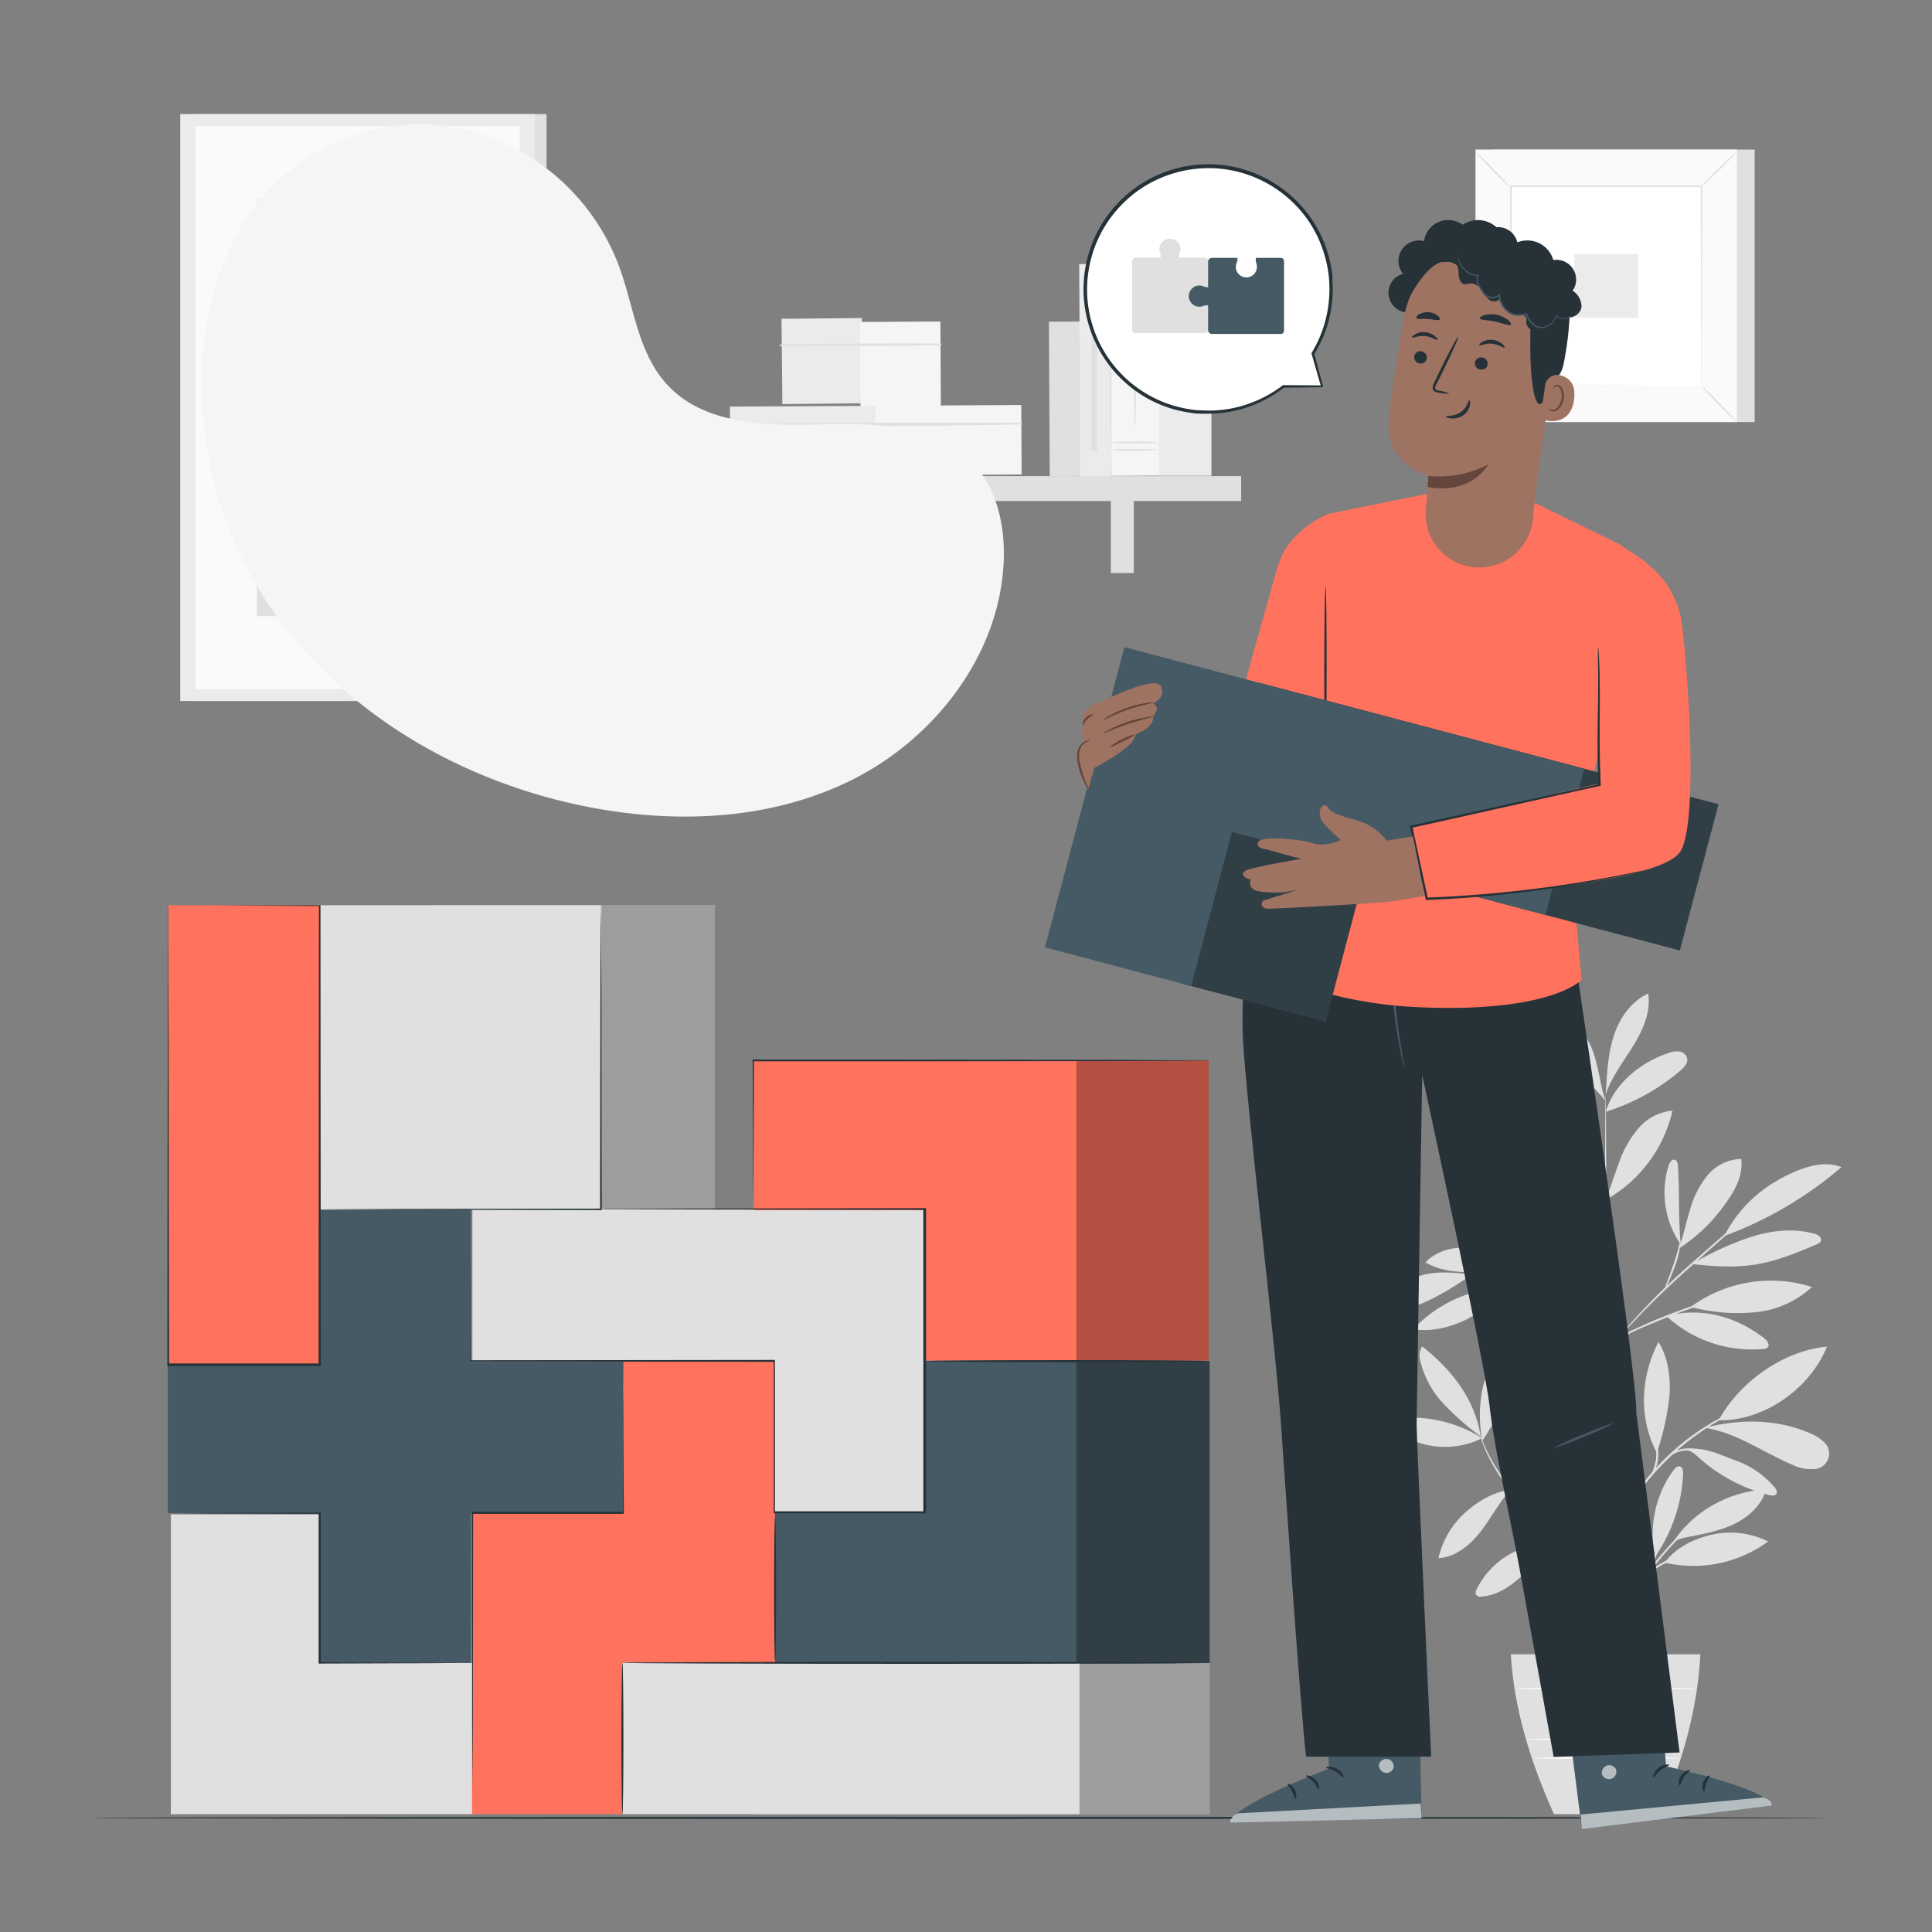<svg xmlns="http://www.w3.org/2000/svg" viewBox="0 0 500 500"><rect x="0" y="0" width="500" height="500" fill="#808080" stroke="none"/><g id="background-complete"><rect x="49.69" y="29.53" width="91.76" height="151.89" style="fill:#e0e0e0"></rect><rect x="46.64" y="29.53" width="91.76" height="151.89" style="fill:#ebebeb"></rect><rect x="50.55" y="32.61" width="83.95" height="145.73" style="fill:#fafafa"></rect><rect x="66.53" y="51.55" width="51.62" height="107.86" style="fill:#ebebeb"></rect><path d="M66.53,121.24c-.12-10.08,8.94-19.92,18.92-21.32,4.75-.67,9.81.27,14.25-1.55,7.94-3.26,10.46-13.8,18.45-16.93l.36,78h-52Z" style="fill:#e0e0e0"></path><rect x="271.56" y="83.25" width="8.03" height="39.97" transform="translate(-0.55 1.48) rotate(-0.31)" style="fill:#e0e0e0"></rect><rect x="201.92" y="83.39" width="20.8" height="22.07" transform="matrix(1, -0.01, 0.01, 1, -0.5, 1.14)" style="fill:#ebebeb"></rect><rect x="222.63" y="83.28" width="20.8" height="22.07" transform="translate(-0.5 1.25) rotate(-0.31)" style="fill:#f5f5f5"></rect><path d="M201.9,89.54c13.82.12,27.68,0,41.5-.19a.22.22,0,0,0,0-.44c-13.82-.08-27.68,0-41.5.25a.19.19,0,0,0,0,.38Z" style="fill:#e0e0e0"></path><rect x="188.94" y="105.14" width="37.79" height="17.98" transform="translate(-0.61 1.11) rotate(-0.31)" style="fill:#ebebeb"></rect><rect x="226.56" y="104.93" width="37.79" height="17.98" transform="translate(-0.61 1.32) rotate(-0.31)" style="fill:#f5f5f5"></rect><path d="M188.92,110.24c25.11.28,50.3,0,75.41-.37a.23.23,0,0,0,0-.45c-25.11-.13-50.31-.11-75.41.44a.19.19,0,0,0,0,.38Z" style="fill:#e0e0e0"></path><rect x="174.79" y="123.22" width="146.42" height="6.44" style="fill:#e0e0e0"></rect><rect x="198.76" y="126.32" width="5.94" height="21.98" style="fill:#e0e0e0"></rect><rect x="287.49" y="126.32" width="5.94" height="21.98" style="fill:#e0e0e0"></rect><rect x="279.44" y="68.35" width="8.03" height="54.97" transform="translate(-0.51 1.52) rotate(-0.31)" style="fill:#ebebeb"></rect><rect x="287.51" y="78.59" width="12.48" height="44.55" transform="translate(-0.54 1.58) rotate(-0.31)" style="fill:#f5f5f5"></rect><path d="M299.79,87.14a44.67,44.67,0,0,1-6.24.22,44.79,44.79,0,0,1-6.24-.22,45.82,45.82,0,0,1,6.24-.21A45.7,45.7,0,0,1,299.79,87.14Z" style="fill:#e0e0e0"></path><path d="M299.79,85.27a44.67,44.67,0,0,1-6.24.22,44.79,44.79,0,0,1-6.24-.22,45.82,45.82,0,0,1,6.24-.21A45.7,45.7,0,0,1,299.79,85.27Z" style="fill:#e0e0e0"></path><path d="M299.79,116.41a45.7,45.7,0,0,1-6.24.21,45.82,45.82,0,0,1-6.24-.21,44.79,44.79,0,0,1,6.24-.22A44.67,44.67,0,0,1,299.79,116.41Z" style="fill:#e0e0e0"></path><path d="M299.79,114.54a47.72,47.72,0,0,1-6.24.21,47.85,47.85,0,0,1-6.24-.21,44.79,44.79,0,0,1,6.24-.22A44.67,44.67,0,0,1,299.79,114.54Z" style="fill:#e0e0e0"></path><path d="M293.75,110.45c-.12,0-.21-4.49-.21-10s.09-10,.21-10,.22,4.49.22,10S293.87,110.45,293.75,110.45Z" style="fill:#e0e0e0"></path><rect x="299.93" y="89.5" width="13.59" height="33.63" style="fill:#ebebeb"></rect><path d="M285.5,77.71a2.31,2.31,0,1,1-2.31-2.31A2.3,2.3,0,0,1,285.5,77.71Z" style="fill:#e0e0e0"></path><rect x="282.48" y="84.06" width="1.43" height="32.7" style="fill:#e0e0e0"></rect><path d="M383.56,372.17a34.71,34.71,0,0,0-14.86-5.12c-2.43-.25-5.08-.18-7,1.3a1.43,1.43,0,0,0-.72,1.28,1.55,1.55,0,0,0,.68.88c6.05,4.61,15.2,5.19,21.93,1.66" style="fill:#e0e0e0"></path><path d="M383.18,371.75a72.85,72.85,0,0,1-9.6-8.45,24.34,24.34,0,0,1-6-11.13,4.52,4.52,0,0,1,.48-3.72c7.65,6,13.66,13.7,15.14,23.3" style="fill:#e0e0e0"></path><path d="M383.48,372.11a34.86,34.86,0,0,1,.18-12.6,17,17,0,0,1,6.71-10.4c1.33,3.09.76,6.65-.17,9.88a48,48,0,0,1-6.66,14" style="fill:#e0e0e0"></path><path d="M391,385.55c-4.55.55-8.51,2.95-11.91,6a22.55,22.55,0,0,0-6.82,11.71c4.46-.28,8.25-3.43,11-7s4.65-7.41,7.67-10.71" style="fill:#e0e0e0"></path><path d="M392.61,387.7a29.41,29.41,0,0,1,3.4-27.81c2.59,9.23,1.64,19.65-3.4,27.81" style="fill:#e0e0e0"></path><path d="M402.52,399.5a21.28,21.28,0,0,0-20.32,11.7,1.6,1.6,0,0,0-.14,1.6,1.53,1.53,0,0,0,1.35.39c4-.26,7.56-2.67,10.49-5.41s5.48-5.92,8.71-8.29" style="fill:#e0e0e0"></path><path d="M402.21,398.86a37.85,37.85,0,0,1-.38-21.15c.75-2.72,2-5.58,4.51-6.86a.87.87,0,0,1,.69-.12.9.9,0,0,1,.44.5,12.61,12.61,0,0,1,1.06,6.07,37.67,37.67,0,0,1-.95,6.14c-.79,3.76-1.21,7.79-3.27,11a20.84,20.84,0,0,0-1.31,2.42c-.39.82-.39,1.11-.75,1.76" style="fill:#e0e0e0"></path><path d="M428.44,402.77c-1.94-7.4.12-16.36,4.78-22.42.34-.45.8-.92,1.36-.87.86.08,1.08,1.22,1,2.08a40.56,40.56,0,0,1-7.18,21.21" style="fill:#e0e0e0"></path><path d="M430.81,404.39a32.64,32.64,0,0,0,26.76-5.45,21.68,21.68,0,0,0-14.49-1.77c-4.84,1.1-9.26,3.27-12.27,7.22" style="fill:#e0e0e0"></path><path d="M432.8,399.46c5-8.2,14.68-13.55,24.29-14-1.11,3.91-4.32,6.95-7.95,8.78s-7.66,2.64-11.65,3.41c-1.55.3-3.68.63-4.69,1.85" style="fill:#e0e0e0"></path><path d="M428.94,375.57a71,71,0,0,0,3.11-14.22c.37-4.84-.32-9.91-2.83-14.07-4.7,9.1-5.18,19.72-.42,28.78" style="fill:#e0e0e0"></path><path d="M444.76,367.58c5.5-10,16.71-18,28.06-19.08-4.38,10.89-16.32,19.31-28.06,19.08" style="fill:#e0e0e0"></path><path d="M441.31,369.54c8.19,1.24,15.17,6.48,22.83,9.65a10.25,10.25,0,0,0,5.17,1,4,4,0,0,0,2.53-7.15,11,11,0,0,0-3.75-2.27c-8.35-3.48-17.29-3.56-26.08-1.46" style="fill:#e0e0e0"></path><path d="M436.56,375.28c1.86.54,2.49,1.5,4,2.75a42.85,42.85,0,0,0,17.32,8.89c.66.17,1.53.23,1.86-.36s-.08-1.16-.45-1.62a23.76,23.76,0,0,0-10.46-7.1c-4-1.49-7.46-3.28-12.23-2.9" style="fill:#e0e0e0"></path><path d="M431.21,340.57a32.81,32.81,0,0,0,25.13,8.55,1.75,1.75,0,0,0,1.14-.41c.63-.69-.12-1.75-.86-2.33-7.39-5.76-16.34-8.15-25.41-5.81" style="fill:#e0e0e0"></path><path d="M437.56,338.24a35,35,0,0,1,31.35-5.17A24.89,24.89,0,0,1,454,339.63a47.33,47.33,0,0,1-16.41-1.39" style="fill:#e0e0e0"></path><path d="M435,322.29c-.73-7.37-.26-13.19-.77-20.6,0-.59-.17-1.3-.72-1.52-.77-.29-1.42.65-1.67,1.44A23.66,23.66,0,0,0,435,322.13" style="fill:#e0e0e0"></path><path d="M434.5,323.11a43.43,43.43,0,0,0,12.22-11.87c2.41-3.31,4.45-7.26,3.9-11.31a11.68,11.68,0,0,0-8.81,4.37,24.62,24.62,0,0,0-4.5,9c-1,3.24-1.66,6.58-2.81,9.77" style="fill:#e0e0e0"></path><path d="M446.5,319.77a98.33,98.33,0,0,0,30.06-17.72c-3.59-1.45-7.7-.58-11.29.87-8.2,3.31-14.9,8.9-18.92,16.77" style="fill:#e0e0e0"></path><path d="M437.88,327.14c5.55.61,11.18,1,16.69.08s10.52-3.05,15.58-5.18a1.77,1.77,0,0,0,1.06-.8,1.21,1.21,0,0,0-.38-1.33,3.34,3.34,0,0,0-1.33-.63c-5.5-1.53-11.43-.81-16.84,1a77.72,77.72,0,0,0-14.78,6.85" style="fill:#e0e0e0"></path><path d="M406.19,340.82c-3.78-7.64-3.54-16.56-.26-24.44,2.3,3.51,2.58,8,2.16,12.15s-1.69,8.47-1.78,12.67" style="fill:#e0e0e0"></path><path d="M391.07,333.19A34.07,34.07,0,0,0,365.75,344c4.71.74,9.57-.48,13.86-2.57a70.89,70.89,0,0,0,11.89-8" style="fill:#e0e0e0"></path><path d="M380.9,329.79c-4.62-.37-9.07-1-13.52.42a16.21,16.21,0,0,0-10.3,8.73,24.35,24.35,0,0,0,12.67-2.39,72.46,72.46,0,0,0,11.15-6.76" style="fill:#e0e0e0"></path><path d="M396,330c-4.16-2.73-8.43-5.5-13.28-6.63s-10.45-.3-13.83,3.35c3.92,2.3,8.68,2.57,13.22,2.57s10.12-.05,14.41,1.46" style="fill:#e0e0e0"></path><path d="M396,330.17c-7.11-7-9.8-19.53-6.94-29.08A44.28,44.28,0,0,1,396,330.17" style="fill:#e0e0e0"></path><path d="M415.54,310.38c1.34-3.12,2.28-6.39,3.49-9.56a27.25,27.25,0,0,1,5-8.82,13.11,13.11,0,0,1,8.81-4.57,35.51,35.51,0,0,1-17.1,23" style="fill:#e0e0e0"></path><path d="M412,314.5c-2.22-3.05-4.79-7.2-7.79-9.48s-6.93-3.66-10.61-2.78A24.72,24.72,0,0,0,412,314.5" style="fill:#e0e0e0"></path><path d="M412.71,310.63a52.41,52.41,0,0,1-3.51-11.36A17.7,17.7,0,0,1,411,287.72c3.9,7.38,5.16,15.3,1.93,23" style="fill:#e0e0e0"></path><path d="M415.57,287.72c2.21-7.31,8.91-12.7,16.14-15.17a6.16,6.16,0,0,1,2.83-.43,2.46,2.46,0,0,1,2.09,1.74c.26,1.25-.76,2.36-1.73,3.19a54.83,54.83,0,0,1-19.33,10.67" style="fill:#e0e0e0"></path><path d="M415.65,281.74c.28-4.72.58-9.5,2.11-14s4.49-8.66,8.79-10.62c.74,4.77-1.37,9.5-3.9,13.6s-5.59,8-7.11,12.54" style="fill:#e0e0e0"></path><path d="M415.54,285c-1.83-5.34-2-12.11-5.21-16.75-2.23-3.25-5.81-5.46-7.73-8.9a13.5,13.5,0,0,0,.45,10.1A29.27,29.27,0,0,0,409,277.9c2.36,2.52,4.38,4.42,6.58,7.09" style="fill:#e0e0e0"></path><path d="M415.57,442c-.14,0-.26-35.56-.27-79.42s.1-79.43.24-79.43.26,35.55.27,79.43S415.72,442,415.57,442Z" style="fill:#e0e0e0"></path><path d="M446.65,335.45a6.82,6.82,0,0,1-1.34.5l-3.68,1.25c-3.1,1.05-7.36,2.58-12,4.48s-8.9,3.56-11.36,5.69a8.32,8.32,0,0,0-2.28,3c-.35.84-.42,1.35-.46,1.34s0-.13,0-.37a6.44,6.44,0,0,1,.26-1A8,8,0,0,1,418,347.1,19.94,19.94,0,0,1,423,344c2-.92,4.16-1.88,6.48-2.84,4.64-1.9,8.93-3.38,12.07-4.35,1.57-.49,2.85-.85,3.74-1.09A8.36,8.36,0,0,1,446.65,335.45Z" style="fill:#e0e0e0"></path><path d="M456.84,310.43a2.54,2.54,0,0,1-.38.4l-1.14,1.07-4.26,3.87L436.88,328.4c-5.53,4.93-10.32,9.63-13.63,13.18-1.66,1.77-3,3.23-3.86,4.26l-1,1.17c-.24.27-.37.41-.39.39a3.4,3.4,0,0,1,.31-.45c.21-.29.53-.71,1-1.24.84-1.07,2.11-2.57,3.74-4.38A179.9,179.9,0,0,1,436.54,328c5.55-4.91,10.61-9.33,14.28-12.51l4.37-3.75,1.21-1A2.32,2.32,0,0,1,456.84,310.43Z" style="fill:#e0e0e0"></path><path d="M430.91,333.41c-.15-.07,1-2.74,2.16-6.11s1.71-6.23,1.86-6.2a21.26,21.26,0,0,1-1.37,6.36,42.72,42.72,0,0,1-1.72,4.28A7,7,0,0,1,430.91,333.41Z" style="fill:#e0e0e0"></path><path d="M415.61,354.93a5.84,5.84,0,0,1-.86-1l-2.18-2.8c-1.84-2.37-4.38-5.65-7.22-9.23s-5.46-6.8-7.35-9.13L395.76,330a7.64,7.64,0,0,1-.77-1,5.34,5.34,0,0,1,.93.92c.57.62,1.37,1.53,2.36,2.66,2,2.27,4.62,5.45,7.47,9s5.35,6.9,7.11,9.33c.88,1.22,1.58,2.21,2.05,2.9A7.35,7.35,0,0,1,415.61,354.93Z" style="fill:#e0e0e0"></path><path d="M408.79,346.19a12.59,12.59,0,0,1-2.85-5.35,15,15,0,0,1-.65-5.39l.23,0c-.11.41-.18.63-.22.62s0-.23,0-.66l.23,0a24.47,24.47,0,0,0,.91,5.24A40.79,40.79,0,0,0,408.79,346.19Z" style="fill:#e0e0e0"></path><path d="M400,335.12a8.8,8.8,0,0,0-2-1.16,13.36,13.36,0,0,0-5.53-.44,33.71,33.71,0,0,0-5.58.9,16.59,16.59,0,0,1-2.29.55,8,8,0,0,1,2.2-.9,25.12,25.12,0,0,1,5.63-1.06,12.21,12.21,0,0,1,5.71.61A3.51,3.51,0,0,1,400,335.12Z" style="fill:#e0e0e0"></path><path d="M397.91,332.44c0,.08-1.16-.47-3.06-1.11a31.07,31.07,0,0,0-7.61-1.57,31.65,31.65,0,0,0-7.77.39c-2,.35-3.16.72-3.19.64a2.66,2.66,0,0,1,.81-.35,20,20,0,0,1,2.31-.64,26.94,26.94,0,0,1,7.88-.56A27.39,27.39,0,0,1,395,331a19.73,19.73,0,0,1,2.18,1A3,3,0,0,1,397.91,332.44Z" style="fill:#e0e0e0"></path><path d="M415.54,321.1a62.23,62.23,0,0,1-2.23-7.74,63.68,63.68,0,0,1-1.73-7.86,61.73,61.73,0,0,1,2.23,7.73A63.18,63.18,0,0,1,415.54,321.1Z" style="fill:#e0e0e0"></path><path d="M415.68,321.1a37.63,37.63,0,0,0-2.47-4.64,20.22,20.22,0,0,0-3.63-3.74c0-.06.6.15,1.4.72a11.17,11.17,0,0,1,2.65,2.73A10.3,10.3,0,0,1,415.68,321.1Z" style="fill:#e0e0e0"></path><path d="M415.57,423c-.05,0-.16-.85-.56-2.36a33.58,33.58,0,0,0-2.37-6.16c-2.46-5-6.93-11.39-12.61-17.76-2.82-3.22-5.55-6.25-7.87-9.16a63.67,63.67,0,0,1-5.62-8.11,38.46,38.46,0,0,1-2.84-6c-.26-.74-.45-1.32-.56-1.72a2.63,2.63,0,0,1-.14-.61s.3.81.89,2.26a43.92,43.92,0,0,0,3,5.91,70.12,70.12,0,0,0,5.68,8c2.33,2.87,5.06,5.89,7.88,9.11,5.7,6.39,10.16,12.84,12.55,17.94a30.45,30.45,0,0,1,2.25,6.27c.16.77.27,1.37.31,1.79A2.64,2.64,0,0,1,415.57,423Z" style="fill:#e0e0e0"></path><path d="M443.66,391.3a13.61,13.61,0,0,1-1.47.83,31.92,31.92,0,0,0-3.82,2.52,44.17,44.17,0,0,0-5,4.58c-1.76,1.86-3.57,4-5.42,6.33-3.7,4.64-7.16,8.75-9.23,12-1.05,1.63-1.82,3-2.32,4a10.92,10.92,0,0,1-.81,1.48,1.61,1.61,0,0,1,.14-.41c.11-.27.26-.66.49-1.16a37.92,37.92,0,0,1,2.19-4.06c2-3.36,5.45-7.52,9.14-12.15,1.85-2.32,3.69-4.48,5.48-6.34a41.24,41.24,0,0,1,5.14-4.54,27,27,0,0,1,3.94-2.41c.49-.24.89-.39,1.15-.51A2.29,2.29,0,0,1,443.66,391.3Z" style="fill:#e0e0e0"></path><path d="M444.21,401.59a21.24,21.24,0,0,1-3.11.46,39.82,39.82,0,0,0-7.38,1.45,22.21,22.21,0,0,0-6.61,3.47c-1.52,1.17-2.24,2.15-2.31,2.09a2.44,2.44,0,0,1,.46-.72,12,12,0,0,1,1.62-1.65,19.92,19.92,0,0,1,6.68-3.68,32.68,32.68,0,0,1,7.5-1.32A17.59,17.59,0,0,1,444.21,401.59Z" style="fill:#e0e0e0"></path><path d="M425.71,407.93c-.16-.09,1.24-2.23,2.32-5.11s1.26-5.46,1.45-5.43a5.32,5.32,0,0,1-.05,1.67,18.35,18.35,0,0,1-.91,3.93,19.41,19.41,0,0,1-1.81,3.61C426.16,407.46,425.77,408,425.71,407.93Z" style="fill:#e0e0e0"></path><path d="M452.75,363.68a2.79,2.79,0,0,1-.5.26l-1.46.67c-.64.27-1.42.62-2.29,1.08s-1.91.92-3,1.56l-1.7,1c-.59.34-1.17.74-1.79,1.13-1.25.75-2.51,1.69-3.84,2.64a66.17,66.17,0,0,0-14.8,15.32c-.91,1.37-1.8,2.65-2.52,3.93-.36.63-.74,1.23-1.06,1.83l-.91,1.72c-.6,1.09-1,2.13-1.46,3s-.75,1.68-1,2.33l-.62,1.48a2,2,0,0,1-.25.51,3.27,3.27,0,0,1,.15-.54l.53-1.52a24.12,24.12,0,0,1,.93-2.38c.4-.91.81-2,1.4-3.07l.88-1.75c.31-.61.69-1.22,1-1.86.7-1.29,1.58-2.59,2.49-4a63.75,63.75,0,0,1,14.9-15.43c1.36-.95,2.63-1.88,3.9-2.62.63-.39,1.22-.78,1.82-1.11l1.72-.95c1.09-.62,2.13-1.07,3-1.5s1.69-.76,2.34-1l1.51-.57A2,2,0,0,1,452.75,363.68Z" style="fill:#e0e0e0"></path><path d="M430.53,378.57a3.51,3.51,0,0,1,1.22-1.82,7.67,7.67,0,0,1,4.92-1.89,13.31,13.31,0,0,1,5.18,1,7.48,7.48,0,0,1,2,.95,11.47,11.47,0,0,1-2.08-.6,15.6,15.6,0,0,0-5-.85A8.06,8.06,0,0,0,432,377,14.16,14.16,0,0,0,430.53,378.57Z" style="fill:#e0e0e0"></path><path d="M427.2,382a18.24,18.24,0,0,0,1.4-4.55,18.74,18.74,0,0,0-.31-4.75,3.24,3.24,0,0,1,.58,1.32,9.38,9.38,0,0,1,.24,3.49,9.14,9.14,0,0,1-1,3.33C427.64,381.63,427.25,382,427.2,382Z" style="fill:#e0e0e0"></path><path d="M391,428.12c.77,13.59,4.86,27.41,11.16,41.39h27.4c6-13.84,9.82-27.64,10.49-41.39Z" style="fill:#e0e0e0"></path><path d="M435.62,450.11c0,.15-9,.26-20.14.26s-20.14-.11-20.14-.26,9-.25,20.14-.25S435.62,450,435.62,450.11Z" style="fill:#fafafa"></path><path d="M435,455c0,.14-8.45.25-18.88.25s-18.89-.11-18.89-.25,8.46-.26,18.89-.26S435,454.9,435,455Z" style="fill:#fafafa"></path><path d="M402.61,437a76.7,76.7,0,0,1,0,12.62,79.76,79.76,0,0,1,0-12.62Z" style="fill:#fafafa"></path><path d="M417.29,437a82.26,82.26,0,0,1,0,13.07,82.26,82.26,0,0,1,0-13.07Z" style="fill:#fafafa"></path><path d="M431.07,436.93a85.56,85.56,0,0,1,0,13.33,85.56,85.56,0,0,1,0-13.33Z" style="fill:#fafafa"></path><path d="M439.19,437c0,.15-10.57.26-23.62.26s-23.63-.11-23.63-.26,10.58-.25,23.63-.25S439.19,436.9,439.19,437Z" style="fill:#fafafa"></path><rect x="386.45" y="38.71" width="67.65" height="70.52" style="fill:#e0e0e0"></rect><rect x="381.87" y="38.71" width="67.65" height="70.52" style="fill:#fafafa"></rect><path d="M449.54,109.25H381.85V38.69h67.69Zm-67.65,0H449.5V38.73H381.89Z" style="fill:#e0e0e0"></path><rect x="390.96" y="48.19" width="49.46" height="51.56" style="fill:#fff"></rect><path d="M391,100.09a7.69,7.69,0,0,1-1.22,1.42c-.79.84-1.9,2-3.14,3.19s-2.39,2.32-3.24,3.09a7.69,7.69,0,0,1-1.43,1.2,8.09,8.09,0,0,1,1.22-1.42c.79-.83,1.9-2,3.15-3.19s2.39-2.33,3.24-3.1A7.89,7.89,0,0,1,391,100.09Z" style="fill:#e0e0e0"></path><path d="M440.43,100a8.29,8.29,0,0,1,1.41,1.22c.84.79,2,1.9,3.19,3.14s2.32,2.39,3.1,3.23a8.74,8.74,0,0,1,1.19,1.43,7.23,7.23,0,0,1-1.42-1.21c-.83-.79-2-1.9-3.19-3.15s-2.32-2.4-3.1-3.24A7.51,7.51,0,0,1,440.43,100Z" style="fill:#e0e0e0"></path><path d="M440.29,48.33a7.69,7.69,0,0,1,1.22-1.42c.79-.84,1.9-2,3.15-3.19s2.38-2.32,3.23-3.09a6.9,6.9,0,0,1,1.43-1.19,8.29,8.29,0,0,1-1.22,1.41c-.79.83-1.9,2-3.15,3.19s-2.39,2.33-3.24,3.1A7.89,7.89,0,0,1,440.29,48.33Z" style="fill:#e0e0e0"></path><path d="M390.83,48.45a7.69,7.69,0,0,1-1.42-1.22c-.84-.79-2-1.9-3.19-3.14s-2.32-2.39-3.09-3.23a7.58,7.58,0,0,1-1.19-1.43,7.77,7.77,0,0,1,1.41,1.21c.83.79,2,1.9,3.19,3.15s2.33,2.4,3.1,3.24A7.89,7.89,0,0,1,390.83,48.45Z" style="fill:#e0e0e0"></path><path d="M440.29,99.75s0-.09,0-.25,0-.41,0-.72c0-.65,0-1.57,0-2.78,0-2.44,0-6-.05-10.51,0-9-.06-21.9-.1-37.3l.19.19-49.32,0h0l.22-.22c0,18.92,0,36.63,0,51.56l-.19-.19,35.72.1,10,0,2.66,0h.92a.72.72,0,0,1-.22,0h-.66l-2.62,0-10,0-35.84.1h-.19v-.19c0-14.93,0-32.64,0-51.56V48H391l49.32,0h.19v.19c0,15.45-.07,28.36-.1,37.42,0,4.5,0,8-.05,10.47,0,1.19,0,2.11,0,2.74,0,.3,0,.53,0,.7A1.66,1.66,0,0,1,440.29,99.75Z" style="fill:#e0e0e0"></path><rect x="407.44" y="65.72" width="16.51" height="16.51" style="fill:#ebebeb"></rect></g><g id="background-simple"><path d="M61,60.83l1.25-2C72.73,41.45,91.74,31,111.78,32.28a52.38,52.38,0,0,1,7.67,1,57,57,0,0,1,40.64,35.32C164,79,165,91,172.37,99.22c9.54,10.71,25.74,11,40,10.61s30.46-.07,40,10.69c5.94,6.74,7.84,16.33,7.36,25.36-1.27,23.89-17.93,45.26-39.1,55.88s-46.12,11.57-69.29,6.9c-32.47-6.54-63.35-24.52-81.91-52.28S46.12,90.8,61,60.83Z" style="fill:#f5f5f5"></path></g><g id="Floor"><path d="M473.17,470.47c0,.14-100.82.26-225.16.26s-225.18-.12-225.18-.26,100.8-.26,225.18-.26S473.17,470.33,473.17,470.47Z" style="fill:#263238"></path></g><g id="Character"><path d="M367.14,432.94l.78,37.6-49.49,1.17c.17-4.48,25.54-14,25.54-14l-1.55-24.08Z" style="fill:#455a64"></path><g style="opacity:0.6"><path d="M359.22,455.27a1.92,1.92,0,0,1,1.46,2.15,1.94,1.94,0,0,1-2.24,1.38,2,2,0,0,1-1.53-2.28,2,2,0,0,1,2.5-1.2" style="fill:#fff"></path></g><g style="opacity:0.6"><path d="M367.92,470.54l-.23-3.79-47.37,2.54s-2.18,1-1.89,2.42Z" style="fill:#fff"></path></g><path d="M343.16,457.44c0,.23,1.23.3,2.43,1s1.87,1.65,2.09,1.55-.17-1.4-1.65-2.24S343.1,457.23,343.16,457.44Z" style="fill:#263238"></path><path d="M338,459.59c0,.22,1,.58,1.86,1.53s1.11,2,1.35,1.95.36-1.31-.72-2.47S338,459.37,338,459.59Z" style="fill:#263238"></path><path d="M335.23,465.53c.22,0,.53-1.11-.13-2.34s-1.8-1.71-1.89-1.52.62.85,1.14,1.87S335,465.51,335.23,465.53Z" style="fill:#263238"></path><path d="M343.45,451.91c.11.21,1.21-.13,2.58-.08s2.44.44,2.56.24-.92-1-2.54-1S343.33,451.74,343.45,451.91Z" style="fill:#263238"></path><path d="M344.48,446.34a5,5,0,0,0,2.48-.08,11.26,11.26,0,0,0,2.58-.81,12.79,12.79,0,0,0,1.4-.75,2.92,2.92,0,0,0,.73-.57.93.93,0,0,0,.08-1.21,1.33,1.33,0,0,0-1.07-.5,3.57,3.57,0,0,0-.93.14,9.36,9.36,0,0,0-1.52.54,8.76,8.76,0,0,0-2.25,1.47c-1.12,1-1.49,1.9-1.41,1.94s.65-.66,1.8-1.52a9.78,9.78,0,0,1,2.18-1.22,8.61,8.61,0,0,1,1.41-.45c.52-.15,1-.16,1.11.06s.06.11-.05.26a2.6,2.6,0,0,1-.54.42c-.43.28-.87.52-1.29.74a14.25,14.25,0,0,1-2.37.92A17.35,17.35,0,0,0,344.48,446.34Z" style="fill:#263238"></path><path d="M344.81,446.66a3.68,3.68,0,0,0,.59-2.28,7.36,7.36,0,0,0-.4-2.56,8.19,8.19,0,0,0-.67-1.41,2.07,2.07,0,0,0-1.62-1.14,1.13,1.13,0,0,0-1,.67,2.93,2.93,0,0,0-.24.87,5.19,5.19,0,0,0,0,1.58,5.28,5.28,0,0,0,1.13,2.39c1,1.19,2,1.44,2,1.36s-.78-.53-1.55-1.68a5.29,5.29,0,0,1-.84-2.18,4.43,4.43,0,0,1,0-1.36c.06-.5.25-.9.45-.86s.67.36.89.75a7.4,7.4,0,0,1,.64,1.25,8.11,8.11,0,0,1,.55,2.33C344.91,445.76,344.67,446.62,344.81,446.66Z" style="fill:#263238"></path><path d="M404.65,436.06l4.73,37.31,49.14-6.09c-.83-4.41-27.33-10.16-27.33-10.16l-2-24Z" style="fill:#455a64"></path><g style="opacity:0.6"><path d="M415.75,457a1.92,1.92,0,0,0-1.12,2.34,2,2,0,0,0,2.42,1,2,2,0,0,0,1.17-2.48,2,2,0,0,0-2.64-.82" style="fill:#fff"></path></g><g style="opacity:0.6"><path d="M409.38,473.37l-.32-3.78,47.23-4.43s2.3.63,2.23,2.12Z" style="fill:#fff"></path></g><path d="M432,456.78c0,.23-1.17.48-2.26,1.36s-1.61,1.91-1.84,1.84,0-1.41,1.31-2.45S432,456.57,432,456.78Z" style="fill:#263238"></path><path d="M437.36,458.16c.08.21-.91.73-1.61,1.79s-.81,2.1-1.05,2.12-.55-1.24.34-2.55S437.33,457.94,437.36,458.16Z" style="fill:#263238"></path><path d="M441,463.63c-.21.07-.68-1-.22-2.34s1.53-2,1.65-1.77-.49.92-.85,2S441.23,463.58,441,463.63Z" style="fill:#263238"></path><path d="M430.86,451.36c-.07.22-1.21.05-2.56.3s-2.35.79-2.5.61.77-1.11,2.36-1.39S431,451.17,430.86,451.36Z" style="fill:#263238"></path><path d="M429,446a4.9,4.9,0,0,1-2.46.29,11.33,11.33,0,0,1-2.66-.43,11.71,11.71,0,0,1-1.5-.53,3,3,0,0,1-.81-.46.94.94,0,0,1-.26-1.19,1.36,1.36,0,0,1,1-.65,3.25,3.25,0,0,1,.94,0,8.78,8.78,0,0,1,1.59.3,9.09,9.09,0,0,1,2.44,1.13c1.26.86,1.75,1.65,1.67,1.71s-.74-.55-2-1.23a10.21,10.21,0,0,0-2.33-.9,9.4,9.4,0,0,0-1.47-.24c-.53-.06-1,0-1.08.23,0,.08,0,.12.08.25a2.52,2.52,0,0,0,.6.33,13.66,13.66,0,0,0,3.87,1.11A16.75,16.75,0,0,1,429,446Z" style="fill:#263238"></path><path d="M428.75,446.36c-.08.05-.66-.71-.92-2.17a7.07,7.07,0,0,1,0-2.59,7.62,7.62,0,0,1,.45-1.49,2,2,0,0,1,1.43-1.37,1.16,1.16,0,0,1,1.1.53,2.74,2.74,0,0,1,.36.82,4.73,4.73,0,0,1,.19,1.56,5.18,5.18,0,0,1-.76,2.54c-.81,1.32-1.78,1.72-1.81,1.64a17.17,17.17,0,0,0,1.28-1.89,5.15,5.15,0,0,0,.52-2.28,4.8,4.8,0,0,0-.21-1.34c-.14-.49-.38-.86-.57-.79s-.62.45-.77.87a7.6,7.6,0,0,0-.65,3.72C428.52,445.49,428.88,446.31,428.75,446.36Z" style="fill:#263238"></path><path d="M324.2,233.21l81.61,2.61S424,357.12,423.47,365.54l11.2,88-32.59,1.14s-5.13-28.53-8.7-48.06c-2.38-13-6.72-32.05-7.9-42.9s-17.42-85.53-17.42-85.53-1.41,86.86-1.44,90.48,3.76,85.94,3.76,85.94H338c-1.67-14.86-5.64-74.32-6.5-86.34-1.54-21.7-9.13-84.12-9.84-99.78S324.2,233.21,324.2,233.21Z" style="fill:#263238"></path><path d="M393.42,246.23a12.49,12.49,0,0,0,.4-3.77,12.81,12.81,0,0,0-.17-3.79,26.12,26.12,0,0,0-.23,7.56Z" style="fill:#455a64"></path><path d="M390.45,245.35a18.54,18.54,0,0,0-.6-6.4,9.47,9.47,0,0,0,0,3.23A9.1,9.1,0,0,0,390.45,245.35Z" style="fill:#455a64"></path><path d="M340.64,245.36a6.87,6.87,0,0,0,.29-2.77,6.8,6.8,0,0,0-.29-2.76,7.13,7.13,0,0,0-.28,2.76A7.2,7.2,0,0,0,340.64,245.36Z" style="fill:#455a64"></path><path d="M337.44,246.81a10.33,10.33,0,0,0-.58-7,25.15,25.15,0,0,0,.34,3.49A26.35,26.35,0,0,0,337.44,246.81Z" style="fill:#455a64"></path><path d="M363.44,276.24a6.69,6.69,0,0,0-.19-1.42c-.17-1-.39-2.3-.65-3.84-.54-3.24-1.17-7.73-1.58-12.72s-.5-9.53-.49-12.81q0-2.34,0-3.9a8.17,8.17,0,0,0,0-1.43,7.09,7.09,0,0,0-.18,1.42c-.08.92-.16,2.25-.21,3.9a116.27,116.27,0,0,0,2.08,25.62c.31,1.61.6,2.91.83,3.81A6.6,6.6,0,0,0,363.44,276.24Z" style="fill:#455a64"></path><path d="M366.23,241a3,3,0,0,1,1.63.9,2.32,2.32,0,0,1,.54,1.83,2.13,2.13,0,0,1-3.7.7,2.28,2.28,0,0,1-.17-1.89,3,3,0,0,1,1.18-1.45s-.21,0-.54.15a2.24,2.24,0,0,0-1,1.16,2.61,2.61,0,0,0,.1,2.3,2.6,2.6,0,0,0,4.65-.88,2.64,2.64,0,0,0-.75-2.18,2.32,2.32,0,0,0-1.37-.71C366.42,240.93,366.23,241,366.23,241Z" style="fill:#455a64"></path><path d="M401.76,374.87a70.12,70.12,0,0,0,8.25-3.09,67.82,67.82,0,0,0,8-3.61,70.87,70.87,0,0,0-8.25,3.09A67.82,67.82,0,0,0,401.76,374.87Z" style="fill:#455a64"></path><path d="M344,132.94s-10.47,3.79-13.33,13.64c-2.21,7.64-13.62,48.61-13.62,48.61l-23.61-16.47-9,10S306,229.91,318,229.89c10,0,18.8-7.66,18.8-7.66l12.84-37.12Z" style="fill:#FF725E"></path><path d="M419,140.78l7.13,4.79-19.54,77.84,2.73,30.2c-5.14,4.48-19.54,8.35-44.15,6.95a110.65,110.65,0,0,1-42.88-11.45l4.92-41.34,15.66-50.4L344,132.94l25-5.07,28.51,2.43Z" style="fill:#FF725E"></path><path d="M343,195.19c.17,0,.32-9.7.33-21.67s-.11-21.68-.28-21.68-.32,9.7-.33,21.68S342.85,195.19,343,195.19Z" style="fill:#263238"></path><polygon points="444.75 208.14 363.61 186.68 363.44 186.64 325.76 176.67 305.21 254.38 343.06 264.38 353.6 224.52 434.74 245.98 444.75 208.14" style="fill:#455a64"></polygon><polygon points="444.75 208.14 363.61 186.68 363.44 186.64 325.76 176.67 305.21 254.38 343.06 264.38 353.6 224.52 434.74 245.98 444.75 208.14" style="opacity:0.3"></polygon><polygon points="409.98 198.94 328.83 177.49 328.66 177.44 290.99 167.48 270.44 245.18 308.28 255.19 318.82 215.32 399.97 236.78 409.98 198.94" style="fill:#455a64"></polygon><path d="M418.79,140.77,425,145a23.45,23.45,0,0,1,10.31,16.74c2.12,18.42,3.8,51.65-.38,58.55-5.63,9.31-65.74,12.35-65.74,12.35l-4-18.63,49-11.28-.61-15.48Z" style="fill:#FF725E"></path><path d="M413.55,167.48a6.4,6.4,0,0,0,0,.65c0,.46,0,1.09,0,1.9,0,1.66.07,4.1.06,7.22,0,6.22-.4,15.15.05,25.92l.19-.25L370,212.61l-4.86,1.08-.29.07.06.29c1.42,6.5,2.78,12.77,4.05,18.63l.06.24h.24a309.62,309.62,0,0,0,40.44-4.3c5-.86,8.88-1.67,11.55-2.27,1.34-.3,2.37-.55,3.06-.72l.78-.21a.91.91,0,0,0,.26-.09.8.8,0,0,0-.27,0l-.79.16-3.08.63c-2.68.54-6.61,1.3-11.57,2.11a329.06,329.06,0,0,1-40.4,4.07l.29.22c-1.26-5.86-2.62-12.12-4-18.63l-.23.36,4.85-1.07,43.91-9.8.21,0v-.21c-.5-10.74-.14-19.67-.26-25.9,0-3.12-.13-5.56-.2-7.23-.05-.8-.09-1.43-.11-1.89A3,3,0,0,0,413.55,167.48Z" style="fill:#263238"></path><path d="M358.83,217.56a14.09,14.09,0,0,0-4.58-4c-3.09-1.75-9.22-2.34-10.41-4.38s-3,.11-2,2.73c.68,1.67,5.17,5.49,5.17,5.49s-4,1.9-7.09.85-13.48-2-14.25-.37c-.87,1.79,1.8,1.78,3,2.18.93.31,8.08,2.21,8.08,2.21s-13,2.18-14.52,3.13.5,2.22,1.32,2.09c.52-.08-.89,1.63,1,2.78,1.27.77,6.8.86,8.26.59l3-.57-8.94,2.81s-1.28,1.76,1.07,2.07c1,.13,29.52-1.49,31.69-1.8,3.75-.53,9.06-1.49,9.06-1.49l-3-15.41Z" style="fill:#9f7362"></path><path d="M281.53,204.47l1.7-5.77s8.85-4.59,10.1-7.28l.82-1.5s4.63-1.68,4.29-4.49c1.21-1.56,1.38-2.75-.15-3.36,0,0,3.51-1.2,2.22-4.39s-15.11,3.74-15.11,3.74-6.84,2-4.88,5.37c0,0-1,3.11,0,5.33,0,0-3.2,2.71-1.28,5.53Z" style="fill:#9f7362"></path><path d="M282.34,191.66a1,1,0,0,0-.62-.08,2.78,2.78,0,0,0-1.58.69,3.83,3.83,0,0,0-1.27,2.21,8.09,8.09,0,0,0,.08,3.09,19.67,19.67,0,0,0,1.8,5.22A6.31,6.31,0,0,0,282,204.7a34.65,34.65,0,0,1-2.52-7.23,8,8,0,0,1-.12-2.89,3.59,3.59,0,0,1,1-2A3.53,3.53,0,0,1,282.34,191.66Z" style="fill:#65463c"></path><path d="M285.56,186.3c.08.14,2.76-1.41,6.35-2.64s6.66-1.68,6.63-1.85a6.66,6.66,0,0,0-2,.14,28,28,0,0,0-4.77,1.2,27.74,27.74,0,0,0-4.49,2A6.2,6.2,0,0,0,285.56,186.3Z" style="fill:#65463c"></path><path d="M285.57,189.68c.07.15,2.83-1.12,6.38-2.29s6.52-1.8,6.49-2a32.63,32.63,0,0,0-12.87,4.25Z" style="fill:#65463c"></path><path d="M282.94,184.93c0-.15-1.08-.11-1.95.79s-.91,2-.77,2,.4-.84,1.15-1.58S283,185.08,282.94,184.93Z" style="fill:#65463c"></path><path d="M287.12,193.49a20.92,20.92,0,0,0,3.42-1.63,19.59,19.59,0,0,0,3.36-1.78,10.4,10.4,0,0,0-3.6,1.29A10.16,10.16,0,0,0,287.12,193.49Z" style="fill:#65463c"></path><path d="M364.3,80.86a5.09,5.09,0,0,1-1.2-10,5.29,5.29,0,0,1,5.44-8.45,6.33,6.33,0,0,1,10-4.25,7.11,7.11,0,0,1,8.74.65,5.07,5.07,0,0,1,3.64,9" style="fill:#263238"></path><path d="M363.5,81.5a21.58,21.58,0,0,1,23.28-17.74l1.12.11c11.93,1.83,17,13,14.87,24.86l-5.51,39.79-.52,5.68a14,14,0,0,1-15.31,12.61h0A13.94,13.94,0,0,1,369,131.56l.82-8.36s-11.37-2.88-10.42-14.42C359.81,103.2,361.68,91.8,363.5,81.5Z" style="fill:#9f7362"></path><path d="M369.67,123.18a28.06,28.06,0,0,0,15.53-3s-4.34,8-15.74,5.84Z" style="fill:#65463c"></path><path d="M366,92.25a1.66,1.66,0,0,0,1.43,1.81,1.58,1.58,0,0,0,1.84-1.33,1.66,1.66,0,0,0-1.43-1.81A1.59,1.59,0,0,0,366,92.25Z" style="fill:#263238"></path><path d="M365.45,87.37c.18.24,1.51-.57,3.29-.4s3,1.18,3.2,1-.07-.49-.6-1a4.56,4.56,0,0,0-2.54-1,4.3,4.3,0,0,0-2.64.59C365.58,86.89,365.35,87.27,365.45,87.37Z" style="fill:#263238"></path><path d="M381.71,93.83a1.65,1.65,0,0,0,1.43,1.81A1.57,1.57,0,0,0,385,94.32a1.65,1.65,0,0,0-1.43-1.81A1.58,1.58,0,0,0,381.71,93.83Z" style="fill:#263238"></path><path d="M382.83,89.35c.19.23,1.52-.57,3.29-.4s3,1.18,3.2,1-.06-.49-.59-1a4.56,4.56,0,0,0-2.54-1,4.38,4.38,0,0,0-2.64.58C383,88.87,382.74,89.24,382.83,89.35Z" style="fill:#263238"></path><path d="M375.16,101.88a11.84,11.84,0,0,0-2.83-.79c-.45-.09-.87-.22-.91-.54a2.29,2.29,0,0,1,.43-1.31c.52-1,1.08-2.16,1.66-3.32,2.32-4.73,4.05-8.63,3.86-8.73s-2.23,3.67-4.55,8.4c-.57,1.17-1.1,2.28-1.61,3.35a2.65,2.65,0,0,0-.41,1.75,1.12,1.12,0,0,0,.69.73,2.7,2.7,0,0,0,.75.18A11.41,11.41,0,0,0,375.16,101.88Z" style="fill:#263238"></path><path d="M380.26,103.6c-.29,0-.47,1.88-2.25,3.09s-3.8.8-3.84,1.07c0,.12.42.42,1.28.52a4.79,4.79,0,0,0,3.2-.78,4.18,4.18,0,0,0,1.76-2.61C380.56,104.1,380.39,103.6,380.26,103.6Z" style="fill:#263238"></path><path d="M383,82.36c.13.5,1.92.44,4,.88s3.68,1.18,4,.77c.14-.2-.11-.68-.74-1.21a7.06,7.06,0,0,0-6.08-1.25C383.4,81.78,383,82.12,383,82.36Z" style="fill:#263238"></path><path d="M366.58,82.3c.28.44,1.54.13,3,.25s2.68.53,3,.14c.14-.2,0-.62-.52-1a4.16,4.16,0,0,0-2.38-.89,4.23,4.23,0,0,0-2.47.58C366.67,81.7,366.46,82.1,366.58,82.3Z" style="fill:#263238"></path><path d="M365.11,76.31s3.72-6.93,7.36-8.29c4.41-1.64,5.79,3.16,9.91,2.41s8.33-2.32,12.15,1.18c4.17,3.82,1.84,6,1.63,11.15-.83,20.85,2.4,27.07,4.4,17.4.22-1.06,3.27-1.63,4.14-6.11,1.13-5.81,2-12.91,1.11-17.19-.77-3.62-2.55-6.23-5.88-9.24-5.26-4.75-13-5.58-18.36-5.54S365.48,67.23,365.11,76.31Z" style="fill:#263238"></path><path d="M399.86,99.78a3.15,3.15,0,0,1,3.66-2.7c2.13.41,4.41,1.86,3.85,6.29-1,7.86-8.68,5.24-8.67,5S399.41,103.06,399.86,99.78Z" style="fill:#9f7362"></path><path d="M400.79,105.64s.12.11.34.25a1.39,1.39,0,0,0,1,.15c.87-.2,1.74-1.43,2-2.84a4.44,4.44,0,0,0-.13-2,1.58,1.58,0,0,0-.9-1.18.69.69,0,0,0-.85.27c-.14.21-.11.37-.15.38s-.15-.16-.05-.47a.94.94,0,0,1,.38-.46,1,1,0,0,1,.78-.1,1.94,1.94,0,0,1,1.27,1.4,4.65,4.65,0,0,1,.2,2.25c-.25,1.58-1.25,3-2.43,3.14a1.43,1.43,0,0,1-1.22-.37C400.78,105.83,400.76,105.65,400.79,105.64Z" style="fill:#65463c"></path><path d="M401.15,84.49a7.6,7.6,0,0,1-3.49,1.23A2.59,2.59,0,0,1,395,83.64c0-.56.15-1.18-.17-1.64s-1.19-.46-1.86-.46a5,5,0,0,1-4.88-4.1,2.12,2.12,0,0,1-2.86,0,11.34,11.34,0,0,1-1.93-2.5,3.26,3.26,0,0,0-2.58-1.61,7.49,7.49,0,0,1-1.75.22c-1-.19-1.41-1.45-1.47-2.49s-.07-2.25-.89-2.9-1.85-.39-2.82-.34-2.17-.29-2.33-1.24a1.9,1.9,0,0,1,.49-1.4,5.12,5.12,0,0,1,6.21-1.36A6.95,6.95,0,0,1,391,63.68a7,7,0,0,1,11,3.62,5.11,5.11,0,0,1,5,7.94,4.85,4.85,0,0,1,2.29,4.1c-.12,1.64-1.87,3.11-3.4,2.54a2.83,2.83,0,0,1-5.14,2.35" style="fill:#263238"></path><path d="M377.33,66.08a.79.79,0,0,0,0,.14c0,.1,0,.24,0,.43a5.19,5.19,0,0,0,.43,1.57,5.72,5.72,0,0,0,1.57,2,5.28,5.28,0,0,0,3.15,1.23l-.12-.19a2.86,2.86,0,0,0-.05,2.19,8.2,8.2,0,0,0,1.17,2.07,6.34,6.34,0,0,0,.79,1,2.89,2.89,0,0,0,1.21.58,2.86,2.86,0,0,0,2.62-.67l-.28-.11a5.91,5.91,0,0,0,2.12,4.32,4.28,4.28,0,0,0,2.51,1.1,8,8,0,0,0,2.6-.32l-.2-.11a6.12,6.12,0,0,0,1.64,2.6,3.3,3.3,0,0,0,2.67,1,4.38,4.38,0,0,0,3.67-3.08l-.19.07a4.06,4.06,0,0,0,2.67.65,4.44,4.44,0,0,0,2-.66,4,4,0,0,0,1-.88,2.35,2.35,0,0,0,.24-.39,5,5,0,0,1-1.28,1.15,4.35,4.35,0,0,1-1.92.59,3.91,3.91,0,0,1-2.51-.66l-.14-.1-.05.16a4.1,4.1,0,0,1-3.46,2.85,3,3,0,0,1-2.43-.94,6,6,0,0,1-1.53-2.47l-.05-.16-.15,0a7.51,7.51,0,0,1-2.49.31,4.07,4.07,0,0,1-2.32-1,5.65,5.65,0,0,1-2-4.08v-.38l-.27.27a2.56,2.56,0,0,1-2.32.59,2.42,2.42,0,0,1-1.07-.51,5.77,5.77,0,0,1-.75-.92,8.54,8.54,0,0,1-1.15-2,2.63,2.63,0,0,1,0-2l.08-.18h-.2a5.07,5.07,0,0,1-3-1.12,5.59,5.59,0,0,1-1.57-1.93A6.21,6.21,0,0,1,377.33,66.08Z" style="fill:#455a64"></path></g><g id="speech-bubble"><path d="M342.15,100l-2.35-8.49a31.9,31.9,0,1,0-7.64,8.5v0Z" style="fill:#fff"></path><path d="M344.84,72.7l0-.85,0-.24a32.17,32.17,0,0,0-5.94-15.68,32.49,32.49,0,0,0-22.94-13.27,32.89,32.89,0,0,0-14.84,2,32.32,32.32,0,0,0-19.88,37.41A32.3,32.3,0,0,0,296.77,103a31.81,31.81,0,0,0,11,3.77,17.42,17.42,0,0,0,2.7.29l.92,0c.48,0,1,0,1.45,0h.25a33.12,33.12,0,0,0,4.95-.45,32.35,32.35,0,0,0,14.23-6.27l9.27-.12c.43,0,.63,0,.63,0a.24.24,0,0,0,.14-.05l0,0h0a.24.24,0,0,0,.06-.11h0a.24.24,0,0,0,0-.12s0-.18-.13-.55l-2.08-7.82a31.36,31.36,0,0,0,4.66-18.89Zm-12.9,27.05a32.07,32.07,0,0,1-14.05,6.1,32.65,32.65,0,0,1-4.83.41c-.53,0-1.06,0-1.62-.06l-.94,0a18.94,18.94,0,0,1-2.61-.29,31,31,0,0,1-10.66-3.7A31.36,31.36,0,0,1,289,54.39a31.06,31.06,0,0,1,12.44-8.76,31.85,31.85,0,0,1,11.43-2.11,29,29,0,0,1,2.95.14,31.37,31.37,0,0,1,13,4.3,31.78,31.78,0,0,1,9.33,8.52A31.2,31.2,0,0,1,343,66.8a30.59,30.59,0,0,1,.91,4.87l.08,1.12a28.57,28.57,0,0,1,0,4,31.58,31.58,0,0,1-4.54,14.54.34.34,0,0,0,0,.28l2.27,7.89.07.23h-.32l-9.22-.06A.31.31,0,0,0,331.94,99.75Z" style="fill:#263238"></path><path d="M310.23,74a2.6,2.6,0,0,1,1.31.29,1.5,1.5,0,0,0,.59.14h.53V67.67a1,1,0,0,0-1-1h-6.57v-.44a1.31,1.31,0,0,1,.14-.59,2.69,2.69,0,0,0,.23-1.65,2.74,2.74,0,0,0-5.43.47,2.63,2.63,0,0,0,.23,1.09,1.33,1.33,0,0,1,.12.55v.57H294a1,1,0,0,0-1,1V85.39a.82.82,0,0,0,.82.82h18.07a.82.82,0,0,0,.82-.82V79h-.73a1.37,1.37,0,0,0-.49.09,2.69,2.69,0,0,1-1,.2,2.72,2.72,0,0,1-2.73-2.83A2.64,2.64,0,0,1,310.23,74Z" style="fill:#e0e0e0"></path><path d="M319.87,69.17a2.67,2.67,0,0,1,.25-1.35,1.4,1.4,0,0,0,.13-.57v-.51h-6.6a1,1,0,0,0-1,1v6.57h-.45a1.31,1.31,0,0,1-.59-.14,2.74,2.74,0,1,0-1.19,5.2,2.67,2.67,0,0,0,1.1-.23,1.33,1.33,0,0,1,.55-.12h.58v6.41a1,1,0,0,0,1,1h17.83a.83.83,0,0,0,.83-.82V67.56a.83.83,0,0,0-.83-.82H325v.73a1.37,1.37,0,0,0,.09.49,2.65,2.65,0,0,1,.2,1,2.73,2.73,0,0,1-5.46.19Z" style="fill:#455a64"></path></g><g id="Puzzle"><rect x="234.5" y="390.96" width="39.14" height="117.96" transform="translate(-195.87 704.01) rotate(-90)" style="fill:#e0e0e0"></rect><rect x="234.5" y="390.96" width="39.14" height="117.96" transform="translate(-195.87 704.01) rotate(-90)" style="opacity:0.3"></rect><polygon points="313.05 352.24 273.91 352.24 273.91 391.32 235.07 391.32 235.07 430.46 304.49 430.46 304.49 430.33 313.05 430.33 313.05 352.24" style="fill:#455a64"></polygon><polygon points="313.05 352.24 273.91 352.24 273.91 391.32 235.07 391.32 235.07 430.46 304.49 430.46 304.49 430.33 313.05 430.33 313.05 352.24" style="opacity:0.3"></polygon><polygon points="273.67 274.46 229.32 274.46 229.32 313.21 273.67 313.21 273.67 352.12 312.81 352.12 312.81 313.21 312.81 274.46 273.67 274.46" style="fill:#FF725E"></polygon><polygon points="273.67 274.46 229.32 274.46 229.32 313.21 273.67 313.21 273.67 352.12 312.81 352.12 312.81 313.21 312.81 274.46 273.67 274.46" style="opacity:0.3"></polygon><rect x="111.55" y="234.27" width="73.43" height="78.81" style="fill:#e0e0e0"></rect><rect x="111.55" y="234.27" width="73.43" height="78.81" style="opacity:0.3"></rect><rect x="82.2" y="234.27" width="73.43" height="78.81" style="fill:#e0e0e0"></rect><polygon points="83.36 430.37 83.36 391.93 44.22 391.93 44.22 430.37 44.22 469.51 83.36 469.51 122.66 469.51 122.66 430.37 83.36 430.37" style="fill:#e0e0e0"></polygon><polygon points="161.3 352.48 121.85 352.48 121.85 313.08 82.71 313.08 82.71 352.48 43.41 352.48 43.41 391.62 82.71 391.62 82.71 430.37 121.85 430.37 121.85 391.62 161.3 391.62 161.3 352.48" style="fill:#455a64"></polygon><rect x="43.57" y="234.27" width="39.14" height="118.82" style="fill:#FF725E"></rect><path d="M43.57,234.27s0,.21,0,.6l0,1.73c0,1.53,0,3.77,0,6.67,0,5.82,0,14.26.07,24.84,0,21.15.07,50.81.12,85l-.25-.25H82.71l-.26.26c0-47.65.07-90.35.09-118.82l.17.17L54,234.35l-7.71,0-2,0-.69,0,.65,0,2,0,7.68,0,28.84-.09h.17v.17c0,28.47.05,71.17.09,118.82v.26H43.31v-.25c0-34.23.09-64,.12-85.15,0-10.56.06-19,.07-24.78,0-2.88,0-5.1,0-6.62l0-1.7C43.56,234.46,43.57,234.27,43.57,234.27Z" style="fill:#263238"></path><polygon points="161.3 352.12 161.3 391.41 122.16 391.41 122.16 469.51 161.3 469.51 161.3 430.21 200.59 430.21 200.59 352.12 161.3 352.12" style="fill:#FF725E"></polygon><polygon points="206.36 312.9 200.49 312.9 122.25 312.9 122.25 352.13 200.49 352.13 200.49 391.17 239.63 391.17 239.63 312.9 206.36 312.9" style="fill:#e0e0e0"></polygon><polygon points="239.43 274.46 195.09 274.46 195.09 313.21 239.43 313.21 239.43 352.12 278.57 352.12 278.57 313.21 278.57 274.46 239.43 274.46" style="fill:#FF725E"></polygon><polygon points="278.57 352.24 239.43 352.24 239.43 391.32 200.59 391.32 200.59 430.46 270.02 430.46 270.02 430.33 278.57 430.33 278.57 352.24" style="fill:#455a64"></polygon><rect x="200.66" y="390.79" width="39.14" height="118.3" transform="translate(-229.71 670.17) rotate(-90)" style="fill:#e0e0e0"></rect><path d="M155.54,234.27a1.93,1.93,0,0,1,0,.39c0,.29,0,.67,0,1.15,0,1,0,2.52.05,4.42,0,3.87,0,9.41.08,16.25,0,13.75,0,32.7.07,53.62v3.06h-.26l-51.76-.08L88.2,313,84,313l-1.1,0a2.53,2.53,0,0,1-.37,0,1.7,1.7,0,0,1,.37,0l1.1,0,4.23-.05,15.58-.08,51.76-.08-.26.26v-2.8c0-20.92.06-39.87.08-53.62,0-6.84.06-12.38.08-16.25,0-1.9,0-3.38.05-4.42,0-.48,0-.86,0-1.15S155.54,234.27,155.54,234.27Z" style="fill:#263238"></path><path d="M155.54,312.82s.52,0,1.53,0l4.46,0,17-.06,60.92-.09h.22v.22c0,22.8,0,49.65,0,78.5v.26H200.23v-.26c0-13.61,0-26.74,0-39.19l.24.24-78.64-.08h-.16v-.16c0-12.33,0-22.09.07-28.78,0-3.33,0-5.9,0-7.64,0-.86,0-1.51,0-2s0-.66,0-.66,0,.22,0,.66,0,1.11,0,2c0,1.74,0,4.31,0,7.64,0,6.69,0,16.45.07,28.78l-.16-.16,78.64-.09h.25v.25c0,12.45,0,25.58,0,39.19l-.26-.26h38.94l-.26.26c0-28.85,0-55.7,0-78.5l.22.22-60.92-.1-17-.06-4.46,0Z" style="fill:#263238"></path><path d="M312.66,352.26c0,.14-16.41.26-36.64.26s-36.65-.12-36.65-.26S255.77,352,276,352,312.66,352.11,312.66,352.26Z" style="fill:#263238"></path><path d="M314.23,430.34c0,.14-34.13.26-76.23.26s-76.24-.12-76.24-.26,34.12-.26,76.24-.26S314.23,430.2,314.23,430.34Z" style="fill:#263238"></path><path d="M200.59,392.63c.15,0,.26,8.34.26,18.62s-.11,18.62-.26,18.62-.26-8.34-.26-18.62S200.45,392.63,200.59,392.63Z" style="fill:#263238"></path><path d="M161.08,469.54c-.14,0-.26-8.78-.26-19.6s.12-19.6.26-19.6.26,8.77.26,19.6S161.23,469.54,161.08,469.54Z" style="fill:#263238"></path><path d="M161.3,352.48a1.23,1.23,0,0,1,0,.18l0,.53c0,.51,0,1.2,0,2.1,0,1.86,0,4.54.06,7.94,0,6.87,0,16.63.09,28.33v.23h-.22l-38.78,0h-.27l.26-.26c0,21.44-.06,40.83-.08,54.89,0,7-.06,12.68-.08,16.63,0,1.94,0,3.46,0,4.52,0,.49,0,.88,0,1.17a2,2,0,0,1,0,.4,2,2,0,0,1,0-.4c0-.29,0-.68,0-1.17,0-1.06,0-2.58,0-4.52,0-3.95-.05-9.63-.09-16.63,0-14.06,0-33.45-.07-54.89v-.26h.53l38.78,0-.23.22c0-11.7.07-21.46.09-28.33,0-3.4.05-6.08.07-7.94q0-1.35,0-2.1c0-.22,0-.39,0-.53S161.29,352.48,161.3,352.48Z" style="fill:#263238"></path><path d="M121.85,430.37l-.19,0-.56,0-2.15,0-8.1.07-28.14.09h-.25v-.24c0-6,0-12.6,0-19.45s0-13.33,0-19.3l.25.24-28.25-.09-8.13-.07-2.17,0-.56,0-.19,0s.07,0,.19,0l.56,0,2.17,0,8.13-.07,28.25-.1H83v.25c0,6,0,12.5,0,19.3s0,13.43,0,19.45l-.24-.25,28.14.1,8.1.07,2.15,0,.56,0C121.79,430.35,121.85,430.36,121.85,430.37Z" style="fill:#263238"></path><path d="M312.81,274.46a1.79,1.79,0,0,1-.4,0l-1.19,0-4.54.05-16.7.08-55.11.08-40,0,.22-.22c0,11.39-.07,20.88-.09,27.55,0,3.3,0,5.91-.06,7.71,0,.87,0,1.55,0,2,0,.22,0,.39,0,.52s0,.18,0,.18,0-.24,0-.7,0-1.16,0-2c0-1.8,0-4.41-.06-7.71,0-6.67-.06-16.16-.1-27.55v-.23h.23l40,0,55.11.07,16.7.09,4.54,0,1.19,0Z" style="fill:#263238"></path></g></svg>
